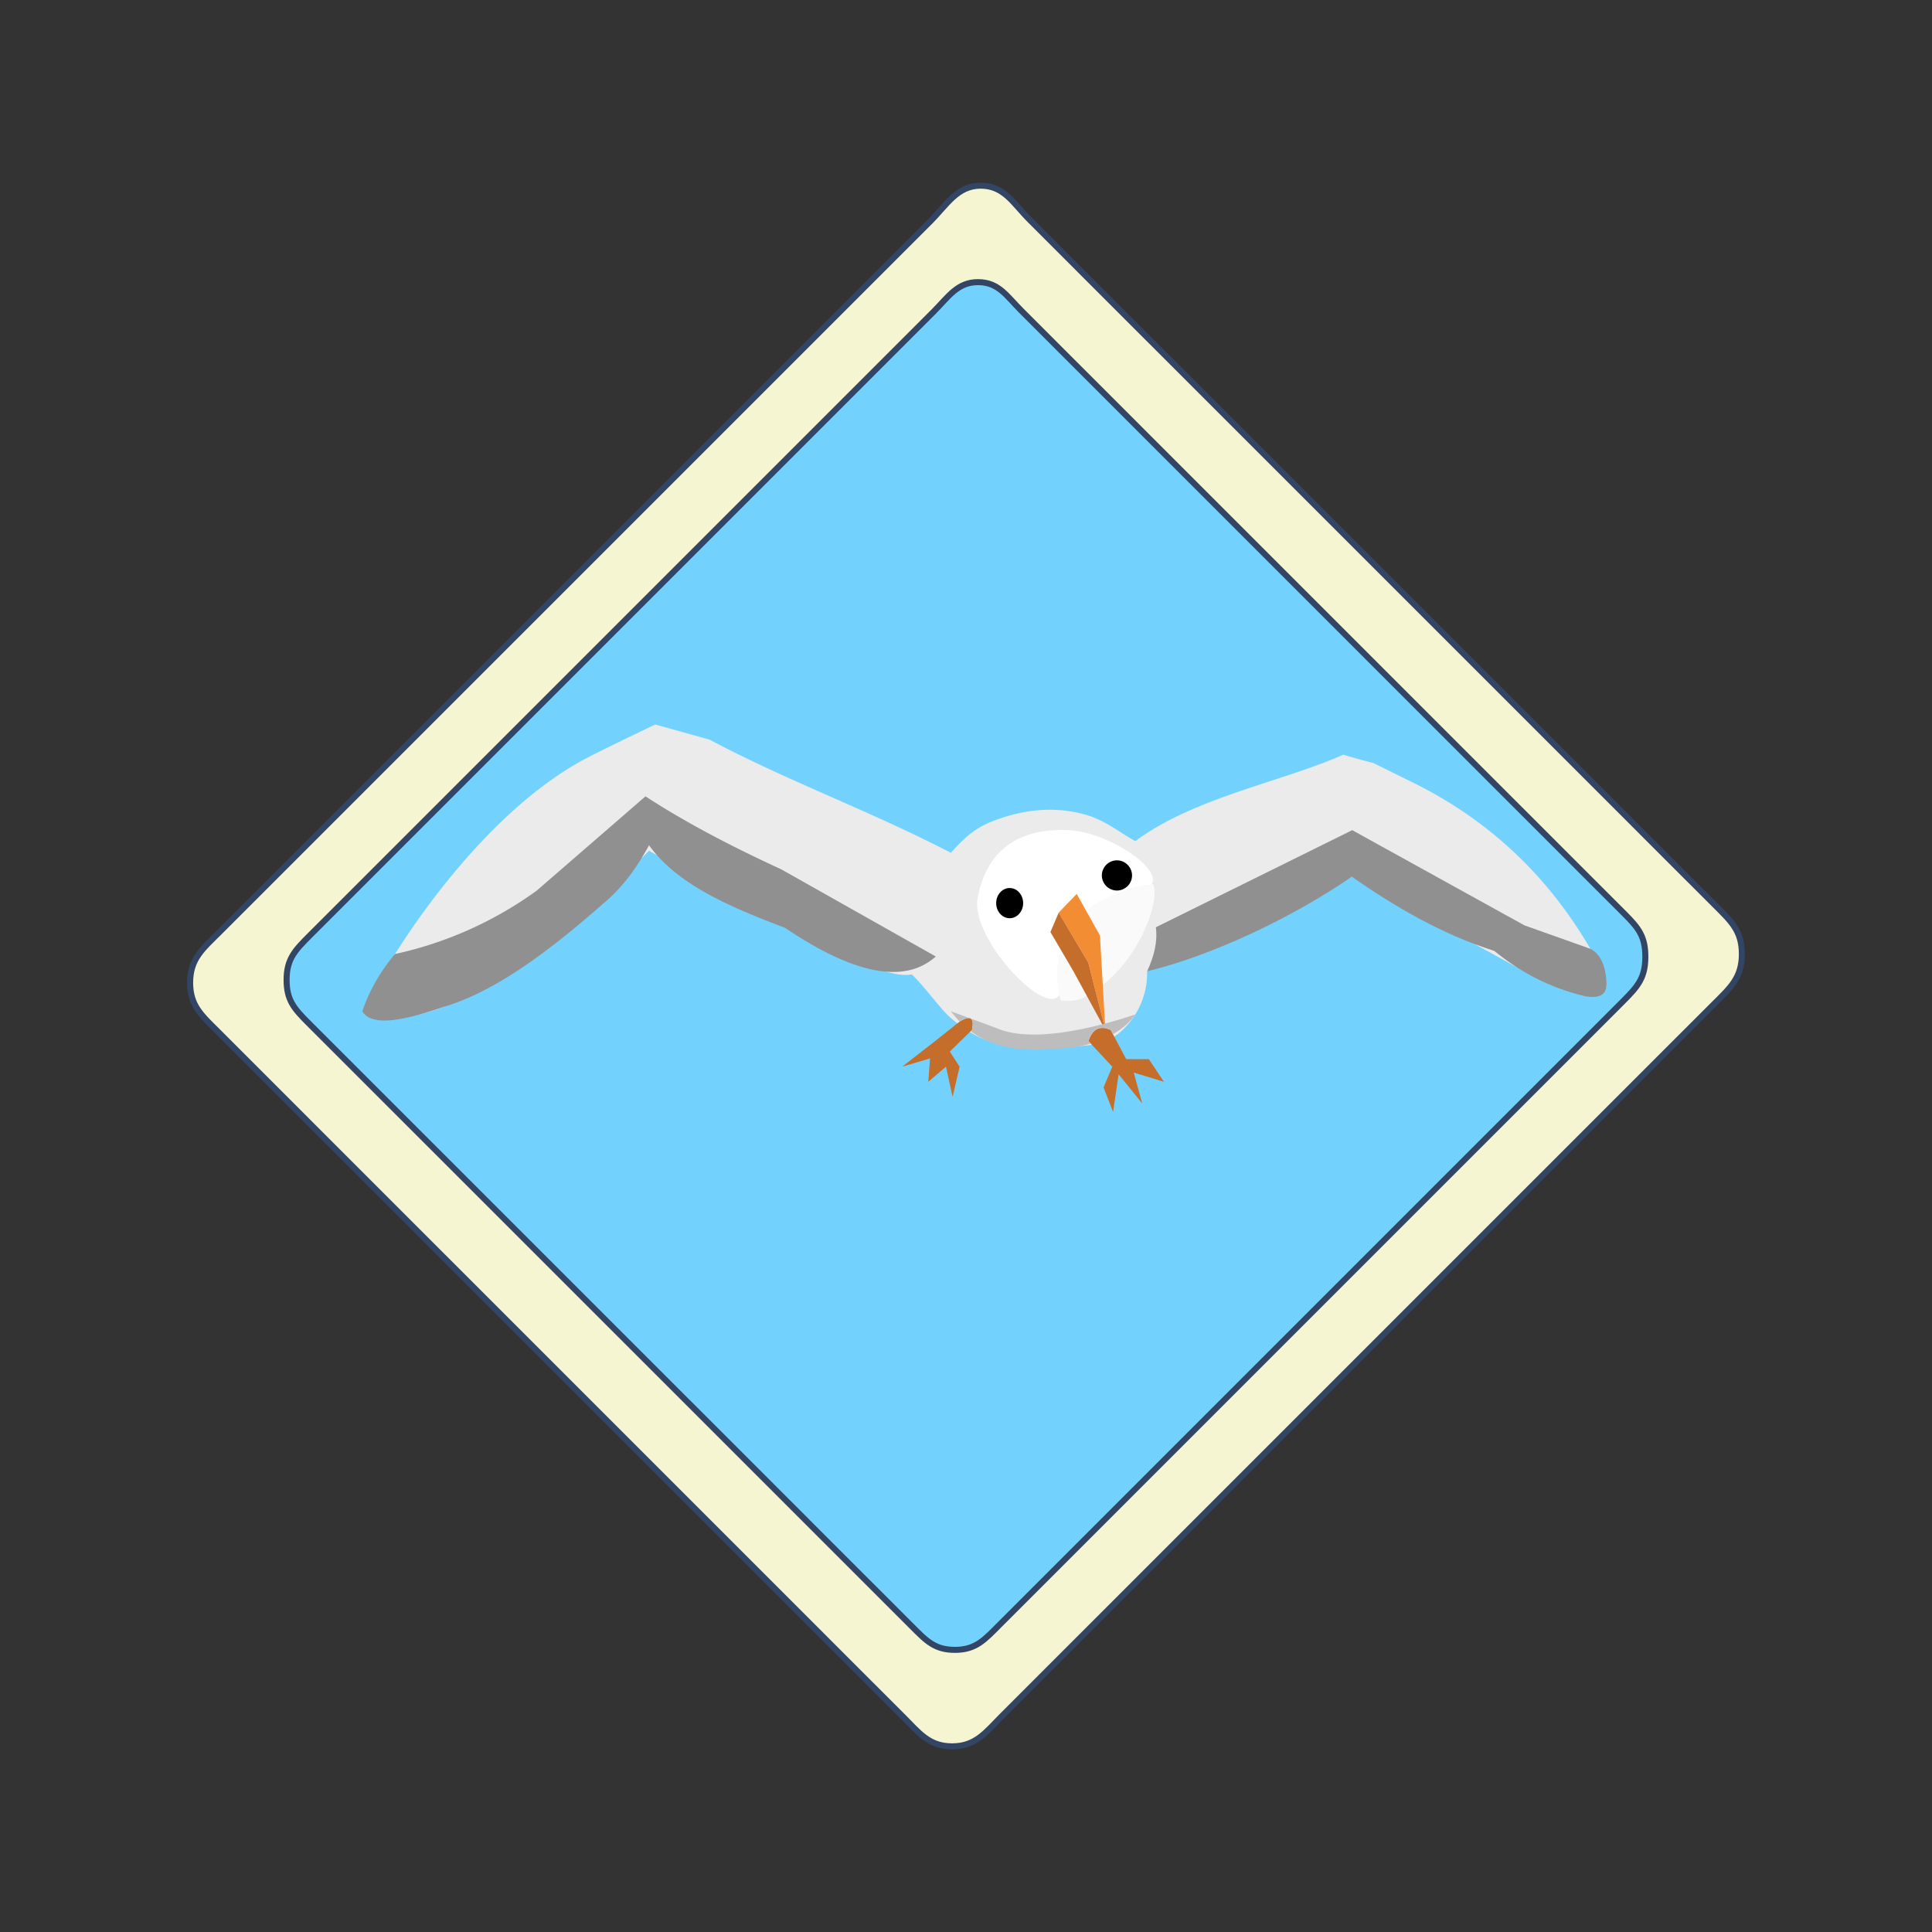 <svg xmlns="http://www.w3.org/2000/svg" xml:space="preserve" fill-rule="evenodd" clip-rule="evenodd" viewBox="0 0 64 64">
  <rect x="0" y="0" width="64" height="64" fill="#333333" stroke="none"/>
  <g id="blue">
    <path fill="#73d2fd" d="M32.396 9.346c.685 0 .952.461 1.428.937l1.427 1.428 1.428 1.427 1.427 1.428 5.71 5.71 5.71 5.711 1.428 1.427 1.427 1.428 1.428 1.427c.476.476.695.755.695 1.428 0 .695-.251.983-.743 1.475l-2.95 2.951-1.476 1.475L37.533 49.4l-2.95 2.951-1.476 1.475c-.491.492-.779.828-1.475.828-.673 0-.952-.305-1.427-.78l-2.856-2.855-1.427-1.428-5.711-5.71-5.71-5.71-4.283-4.282c-.476-.476-.724-.755-.724-1.428 0-.695.28-.983.772-1.475l20.655-20.655c.492-.492.791-.985 1.475-.985Z"/>
  </g>
  <g id="white">
    <path fill="#ebebeb" d="M12 33.5c1.409-2.775 4.305-6.781 7.5-8.422.705-.362 2.205-1.078 2.205-1.078l1.795.5c2.585 1.372 5.227 2.319 8 3.75.618-.694.982-.964 2-1.25.833-.225 1.667-.244 2.5 0 .624.182 1.154.619 1.608.863 1.954-1.448 4.86-1.961 6.892-2.863.381.121 1 .278 1 .278l1.303.644C49.592 27.299 51.606 29.371 53 32c.668 1.227-.212 1.273-2.824 0l-5.473-3L38 32.175A2.595 2.595 0 0 1 37.306 34c-.782.846-1.603.588-3.166.731-1.05-.111-1.667-.177-2.64-1.006-.353-.3-.898-1.084-1.298-1.447-1.17.243-5.007-2.016-8.702-4.096-4.373 4.379-7.549 6.172-9.5 5.318Z"/>
    <path fill="#fefffe" d="M35.398 27.5c1.563.07 3.848 1.804 2.252 2-1.226.151-2.229 1.392-2.486 3.25-.185 1.336-3.037-1.59-2.781-2.991.279-1.528 1.282-2.336 3.015-2.259Z"/>
    <path fill="#fafafa" d="M35.137 33.137c.439.08.851-.067 1.24-.387 1.403-1.008 2.079-2.987 1.815-3.464-.644.067-1.311.297-2.005.714-1.089.914-1.361 1.974-1.05 3.137Z"/>
  </g>
  <g id="black">
    <path d="M33.446 29.417c.247 0 .447.224.447.5s-.2.5-.447.5c-.246 0-.446-.224-.446-.5s.2-.5.446-.5ZM37 28.5c.274 0 .5.226.5.5s-.226.5-.5.5a.503.503 0 0 1-.5-.5c0-.274.226-.5.5-.5Z"/>
  </g>
  <g id="orange">
    <path fill="#f38d33" d="m35.667 29.612.77 1.377.18 3.129-.564-2.227-.982-1.659.596-.62Z"/>
    <path fill="#c56d2b" d="m34.797 30.875.274-.643.982 1.659.564 2.227-1.061-1.948-.759-1.295Z"/>
    <path fill="#c56d2b" d="m36.794 34.118.512.967h.75l.5.75-1-.305.283 1.025-.783-.967-.184 1.247-.316-.812.29-.688-.79-.847c.127-.385.361-.535.738-.37Z"/>
    <path fill="#c56d2b" d="m31.798 33.835-.914.725-.998.775.923-.274-.059.774.586-.5.22 1 .232-1-.325-.5.736-.717c.078-.377-.029-.506-.401-.283Z"/>
  </g>
  <g id="yellow">
    <g id="grey">
      <path fill="#bdbdbd" d="M31.791 33.841a3.769 3.769 0 0 1-.291-.341l.632.233c-.068-.023-.178.008-.334.102l-.007.006Zm.349-.106.86.317c1.163.524 3.291-.003 4.608-.447-.163.24-.408.466-.741.652l-.073-.139c-.377-.165-.611-.015-.738.37l.074.079c-.338.102-.7.163-1.059.164-1.409.15-2.293-.109-2.916-.571l.044-.042c.044-.213.029-.347-.059-.383Z"/>
      <path fill="#909090" d="M13.086 31.603A5.88 5.88 0 0 0 12 33.5c.235.377.887.485 2.672-.138 1.717-.501 3.511-1.843 5.328-3.445.61-.502 1.09-1.165 1.5-1.917.925 1.294 2.67 2.042 4.5 2.733 2.221 1.497 3.929 1.904 5 .952l-5.119-2.887c-1.93-.887-3.369-1.681-4.499-2.418l-3.599 3.12a12.545 12.545 0 0 1-4.697 2.103Z"/>
      <path fill="#909090" d="M38 32.175c.238-.51.351-.998.289-1.458l6.505-3.217 5.706 3.154 2.183.776c.334.174.497.547.532 1.07.038.397-.154.603-.715.5-1.255-.302-2.195-.848-3-1.5-1.748-.558-3.273-1.451-4.721-2.458-2.021 1.394-4.708 2.638-6.779 3.133Z"/>
    </g>
    <path fill="#f5f5d1" fill-rule="nonzero" stroke="#324565" stroke-width="0.2px" d="M32.488 6.15c-.778 0-1.12.63-1.68 1.191l-1.681 1.68-10.085 10.085-6.724 6.723-5.042 5.042c-.56.56-.978.888-.978 1.681 0 .764.378 1.081.919 1.621l4.864 4.865 6.487 6.486 8.108 8.108 1.621 1.622 1.622 1.621c.54.541.857.975 1.621.975.793 0 1.121-.474 1.681-1.034l1.681-1.681 1.681-1.68 18.489-18.489 1.681-1.68c.56-.56.949-.889.949-1.681 0-.764-.349-1.081-.89-1.622l-1.622-1.621-1.621-1.622-14.594-14.594-1.622-1.621-3.243-3.244c-.541-.54-.843-1.131-1.622-1.131Zm-.092 3.196c.685 0 .952.461 1.428.937l1.427 1.428 1.428 1.427 1.427 1.428 5.71 5.71 5.71 5.711 1.428 1.427 1.427 1.428 1.428 1.427c.476.476.695.755.695 1.428 0 .695-.251.983-.743 1.475l-2.95 2.951-1.476 1.475L37.533 49.4l-2.95 2.951-1.476 1.475c-.491.492-.779.828-1.475.828-.673 0-.952-.305-1.427-.78l-2.856-2.855-1.427-1.428-5.711-5.71-5.71-5.71-4.283-4.282c-.476-.476-.724-.755-.724-1.428 0-.695.28-.983.772-1.475l20.655-20.655c.492-.492.791-.985 1.475-.985Z"/>
  </g>
</svg>

